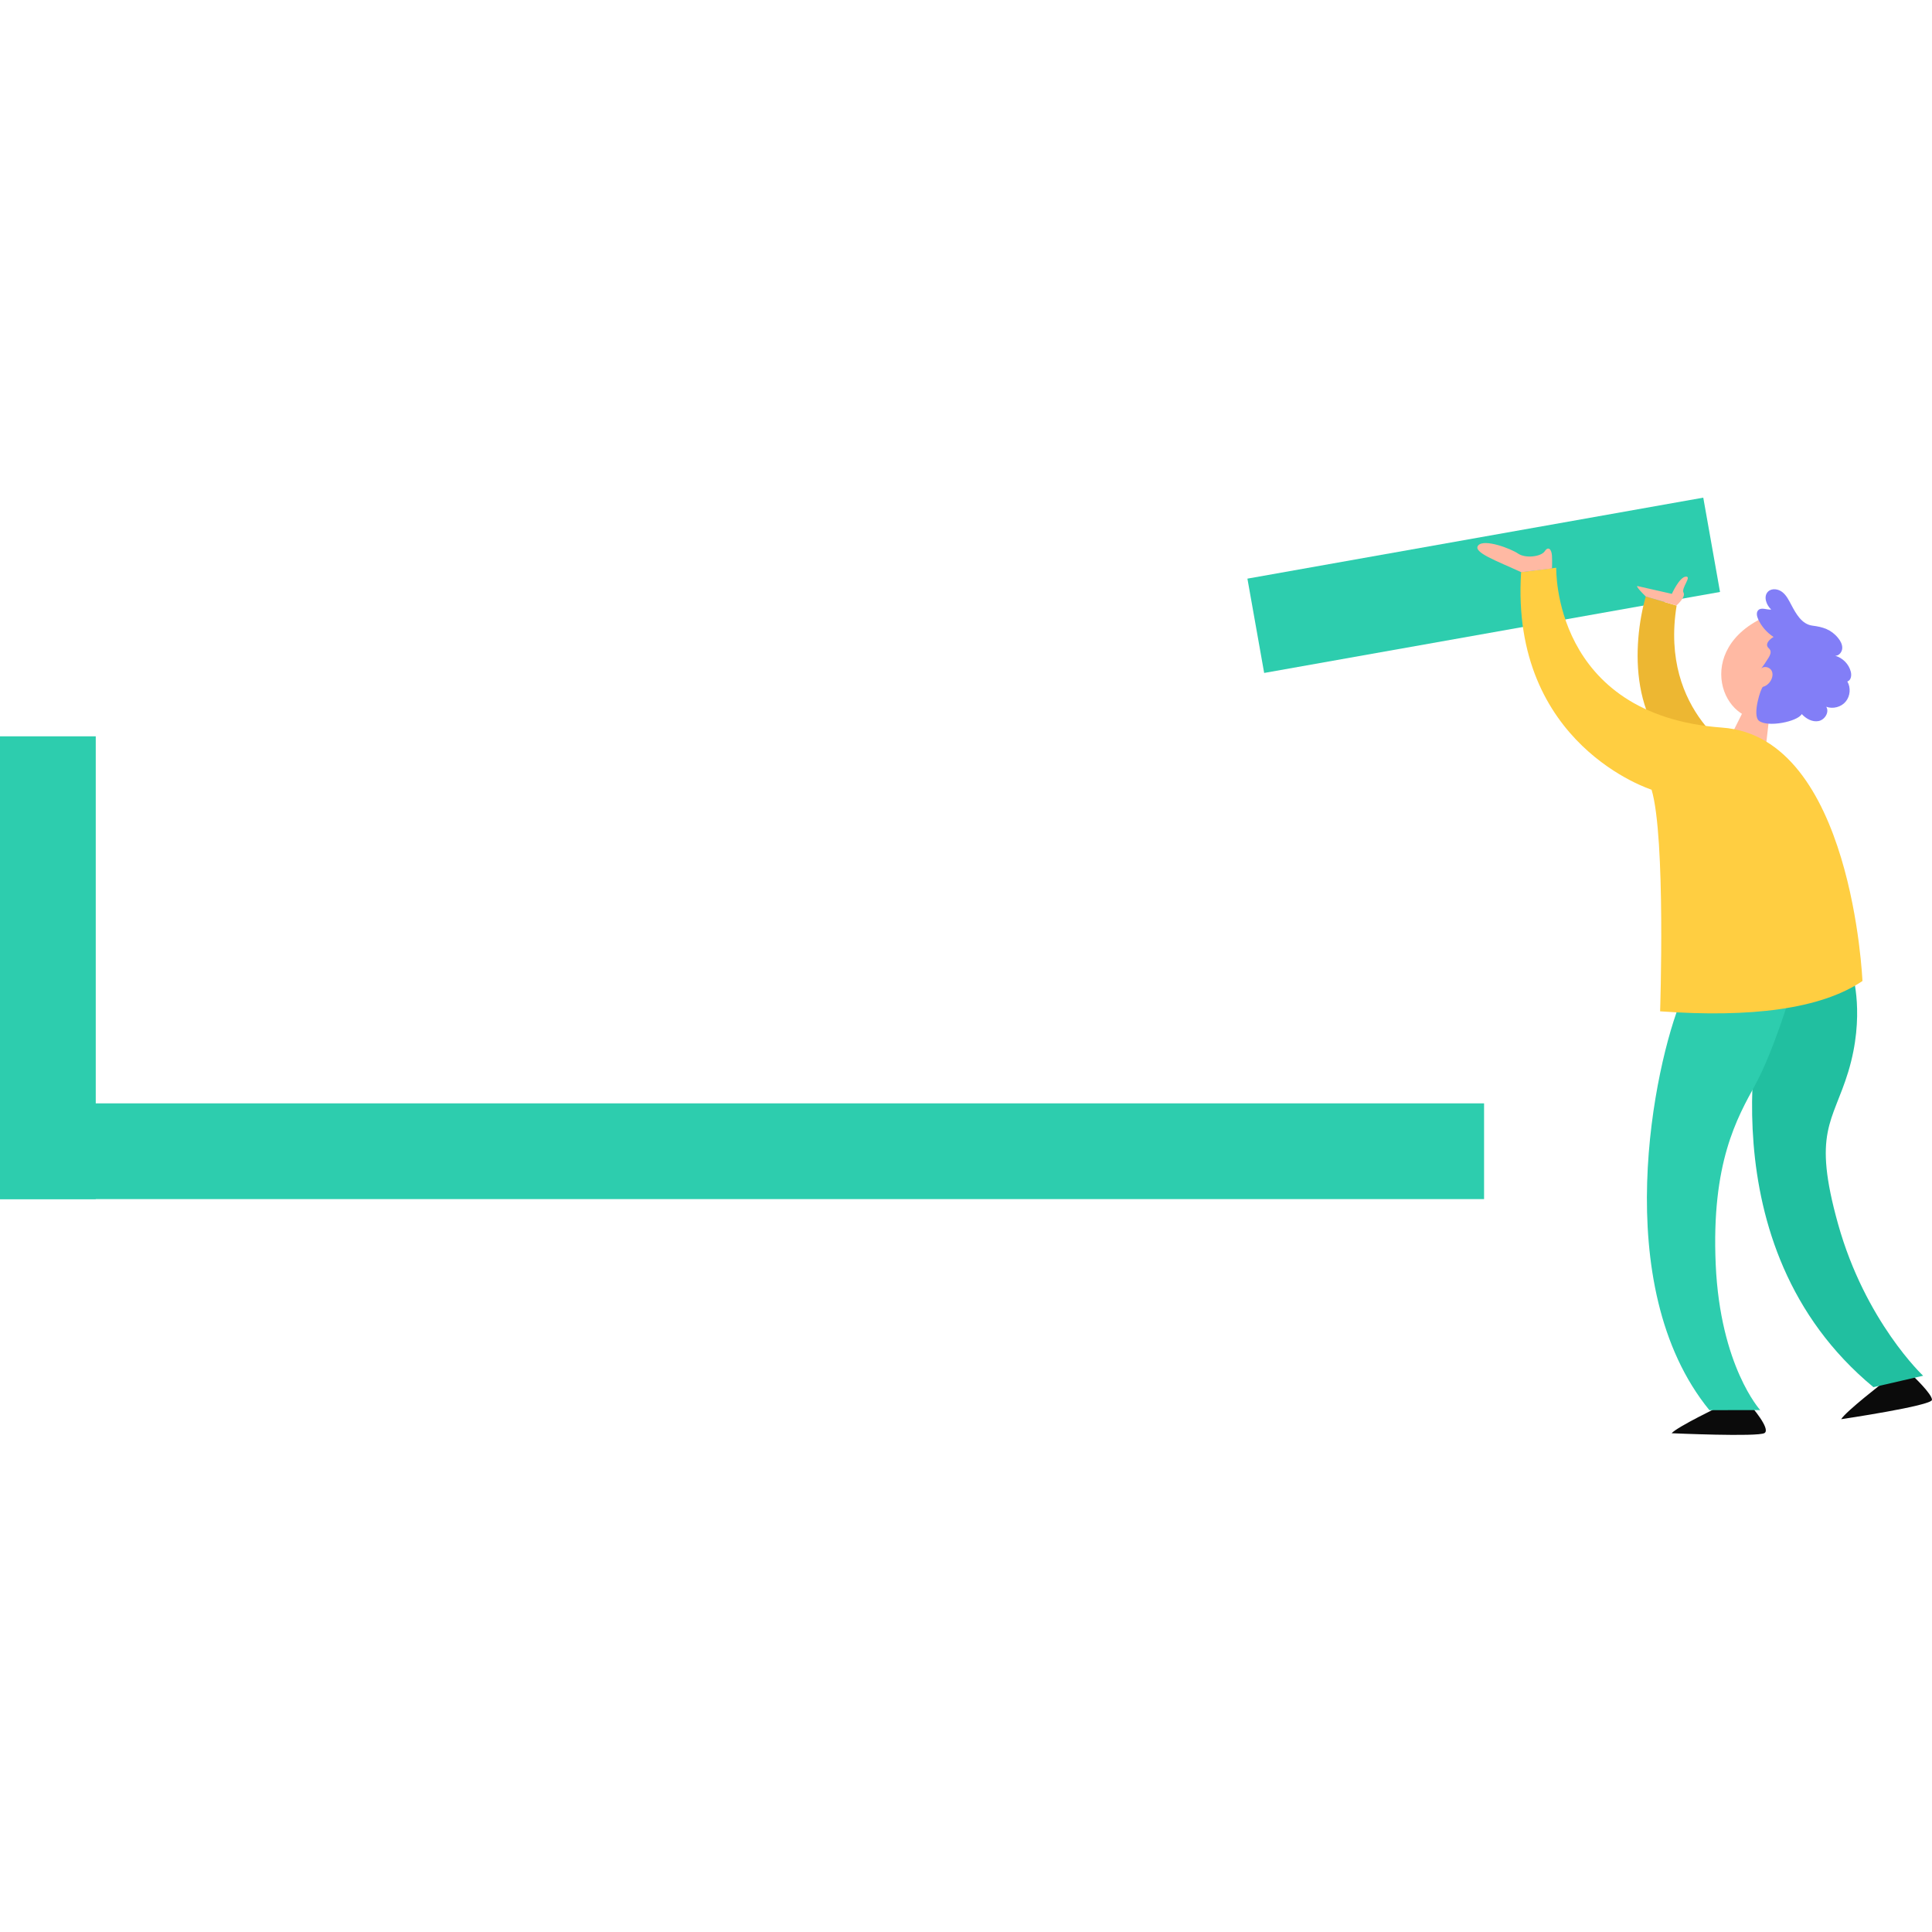 <?xml version="1.0" encoding="utf-8"?>
<!-- Generator: Adobe Illustrator 23.0.6, SVG Export Plug-In . SVG Version: 6.00 Build 0)  -->
<svg version="1.1" id="Layer_1" xmlns="http://www.w3.org/2000/svg" xmlns:xlink="http://www.w3.org/1999/xlink" x="0px" y="0px"
	 viewBox="0 0 235.28 235.28" style="enable-background:new 0 0 235.28 235.28;" xml:space="preserve">
<style type="text/css">
	.st0{fill:#7F9CA3;}
	.st1{fill:#2DCDAE;}
	.st2{fill:#4AD8BD;}
	.st3{fill:#FFCE41;}
	.st4{fill:#827EF7;}
	.st5{fill:#26B7D2;}
	.st6{fill:#9C9CEF;}
	.st7{fill:#0B0B0B;}
	.st8{fill:#009790;}
	.st9{opacity:0.2;fill:#5275A0;}
	.st10{fill:#3ECADD;}
	.st11{fill:#FFB9A3;}
	.st12{fill:#0056EC;}
	.st13{fill:#21BFA0;}
	.st14{fill:#EDB732;}
	.st15{fill:#023849;}
	.st16{fill:#024A67;}
</style>
<path class="st0" d="M1035.64,151l-33.39,22.26l-14.77,9.85v24.58c0,2.38,1.93,4.31,4.31,4.31h52.23h32.25
	c2.38,0,4.31-1.93,4.31-4.31v-24.58L1035.64,151z"/>
<path class="st1" d="M1078.57,181.11v24.58c0,2.38-1.93,4.31-4.31,4.31h-84.48c-2.38,0-4.31-1.93-4.31-4.31v-24.58l48.16-32.11
	L1078.57,181.11z"/>
<path class="st2" d="M1078.57,181.11v24.58c0,2.38-1.93,4.31-4.31,4.31h-32.25c-24.93-9.18-35.84-25.66-41.77-38.74l33.39-22.26
	L1078.57,181.11z"/>
<path class="st1" d="M1042.02,210h-52.23c-2.38,0-4.31-1.93-4.31-4.31v-24.58l14.77-9.85C1006.18,184.34,1017.08,200.82,1042.02,210
	z"/>
<path class="st0" d="M793.11,151l-33.39,22.26l-14.77,9.85v24.58c0,2.38,1.93,4.31,4.31,4.31h52.23h32.25
	c2.38,0,4.31-1.93,4.31-4.31v-24.58L793.11,151z"/>
<path class="st1" d="M724.05,181.11v24.6c0,2.37-1.92,4.29-4.29,4.29h-84.52c-2.37,0-4.29-1.92-4.29-4.29v-24.6L679.11,149
	L724.05,181.11z"/>
<path class="st2" d="M724.05,181.11v24.6c0,2.37-1.92,4.29-4.29,4.29h-32.27c-24.93-9.18-35.84-25.66-41.77-38.74L679.11,149
	L724.05,181.11z"/>
<path class="st1" d="M687.49,210h-52.25c-2.37,0-4.29-1.92-4.29-4.29v-24.6l14.77-9.85C651.65,184.34,662.56,200.82,687.49,210z"/>
<rect x="687" y="182" class="st3" width="18" height="18"/>
<path class="st4" d="M703,184v14h-4.02c-4.85-5.05-7.88-10.19-9.68-14H703z"/>
<rect x="651" y="184" class="st5" width="15" height="26"/>
<rect x="647.68" y="207" class="st3" width="22.32" height="3"/>
<polygon class="st0" points="727,179.11 727,186.11 679.11,152 628,186.11 628,179.11 679.11,145 "/>
<polygon class="st3" points="727,176.11 727,183.11 679.11,149 628,183.11 628,176.11 679.11,142 "/>
<path class="st6" d="M698.98,198H689v-14h0.3C691.1,187.81,694.13,192.95,698.98,198z"/>
<path class="st1" d="M836.05,181.11v24.58c0,2.38-1.93,4.31-4.31,4.31h-84.48c-2.38,0-4.31-1.93-4.31-4.31v-24.58L791.11,149
	L836.05,181.11z"/>
<path class="st2" d="M836.05,181.11v24.58c0,2.38-1.93,4.31-4.31,4.31h-32.25c-24.93-9.18-35.84-25.66-41.77-38.74L791.11,149
	L836.05,181.11z"/>
<path class="st1" d="M799.49,210h-52.23c-2.38,0-4.31-1.93-4.31-4.31v-24.58l14.77-9.85C763.65,184.34,774.56,200.82,799.49,210z"/>
<rect x="799" y="182" class="st3" width="18" height="18"/>
<path class="st4" d="M815,184v14h-4.02c-4.85-5.05-7.88-10.19-9.68-14H815z"/>
<rect x="763" y="184" class="st5" width="15" height="26"/>
<rect x="759.68" y="207" class="st3" width="22.32" height="3"/>
<path class="st6" d="M810.98,198H801v-14h0.3C803.1,187.81,806.13,192.95,810.98,198z"/>
<path class="st0" d="M909.11,151l-33.39,22.26l-14.77,9.85v24.58c0,2.38,1.93,4.31,4.31,4.31h52.23h32.25
	c2.38,0,4.31-1.93,4.31-4.31v-24.58L909.11,151z"/>
<path class="st1" d="M952.05,181.11v24.58c0,2.38-1.93,4.31-4.31,4.31h-84.48c-2.38,0-4.31-1.93-4.31-4.31v-24.58L907.11,149
	L952.05,181.11z"/>
<path class="st2" d="M952.05,181.11v24.58c0,2.38-1.93,4.31-4.31,4.31h-32.25c-24.93-9.18-35.84-25.66-41.77-38.74L907.11,149
	L952.05,181.11z"/>
<path class="st1" d="M915.49,210h-52.23c-2.38,0-4.31-1.93-4.31-4.31v-24.58l14.77-9.85C879.65,184.34,890.56,200.82,915.49,210z"/>
<rect x="879.07" y="184.01" transform="matrix(0.989 0.149 -0.149 0.989 39.105 -129.703)" class="st5" width="15" height="25.09"/>
<rect x="875.68" y="207" class="st3" width="22.32" height="3"/>
<rect x="1112" y="180" class="st1" width="6" height="29"/>
<rect x="1202" y="156" transform="matrix(0.175 0.985 -0.985 0.175 1161.932 -1045.74)" class="st1" width="6" height="29"/>
<rect x="1155.5" y="159.5" transform="matrix(-1.836970e-16 1 -1 -1.836970e-16 1364.5 -952.5)" class="st1" width="6" height="93"/>
<g>
	<path class="st4" d="M1081.32,191.63c2.76,1.01,5.16,4.18,4.61,6.49c-0.62,2.6-2.42,3.72-2.42,3.72l-0.57-1.04
		c0,0,1.43-2.24,1.31-3.3c-0.2-1.7-2.34-2.83-2.34-2.83L1081.32,191.63z"/>
	<path class="st7" d="M1074.52,220.98c0,0-1.7,0.68-2.12,1.07l3.36-0.01l0-1.07L1074.52,220.98z"/>
	<path class="st7" d="M1081.94,220.92c0,0,0.48,0.56,0.57,1.12l-2.29,0c0.04-0.39,0.2-0.76,0.43-1.12L1081.94,220.92z"/>
	<path class="st5" d="M1082.08,220.97l-1.56,0c0.03-1.84-0.35-8.13-0.72-12.82c-0.22-2.75-0.43-4.97-0.55-5.42l0.84-0.18l3.16-0.7
		C1083.79,204.31,1082.54,215.67,1082.08,220.97z"/>
	<path class="st8" d="M1076.33,202.63c-1.22,1.92-1.54,15.82-2.05,18.39l1.48,0.08c0,0,1.7-8.76,5.34-18.61L1076.33,202.63z"/>
	<path class="st9" d="M1081.73,202.5c-0.72,1.95-1.36,3.85-1.93,5.65c-0.22-2.75-0.43-4.97-0.55-5.42l0.84-0.18L1081.73,202.5z"/>
	<path class="st10" d="M1076.33,202.63c-1.22,1.92-1.54,15.82-2.05,18.39l1.48,0.08c0,0,1.7-8.76,5.34-18.61L1076.33,202.63z"/>
	<path class="st11" d="M1077.27,187.12c0,0-0.95,3.62,1.42,3.62l-0.14,0.93l1.8,0.2l-0.39-1.29c0,0,0.36-2.28,0.38-2.69
		C1080.39,187.11,1078.23,185.76,1077.27,187.12z"/>
	<path d="M1071.4,183.06l-0.01,2.96l-0.7,0c0,0,0.01-2.74,0.01-2.96c0-0.22-0.11-0.35-0.11-0.35c-0.12-0.13-0.27-0.15-0.43-0.07
		c-0.07,0.04-0.12,0.08-0.19,0.12c-0.07,0.05-0.13,0.11-0.22,0.12c-0.16,0.02-0.31,0-0.46-0.05c-0.07-0.03-0.11-0.07-0.15-0.13
		c-0.05-0.09-0.08-0.2-0.09-0.3c-0.03-0.25-0.01-0.5,0.12-0.73c0.02-0.02,0.05-0.05,0.07-0.07c0.08-0.02,0.16-0.05,0.24-0.07
		c0.21-0.04,0.4,0.01,0.58,0.12c0.07,0.05,0.15,0.08,0.22,0.13c0.02,0.01,0.04,0.01,0.05-0.01c0,0,0,0,0,0
		c0.07-0.09,0.16-0.13,0.27-0.14c0.29-0.05,0.58-0.09,0.88-0.09c0.28,0.01,0.53,0.09,0.77,0.24c0.02,0.01,0.04,0.03,0.06,0.04
		c0.05,0.04,0.09,0.09,0.14,0.13c0.03,0.04,0.06,0.08,0.09,0.12c0.21,0.28,0.37,0.59,0.5,0.92c0,0.01,0.01,0.02,0.01,0.03
		c-0.09,0.02-0.17,0.04-0.26,0.05c-0.01,0-0.03-0.01-0.04-0.02c-0.04-0.05-0.08-0.1-0.12-0.15c-0.15-0.18-0.3-0.34-0.49-0.47
		c-0.09-0.06-0.19-0.11-0.3-0.12c-0.21-0.03-0.41,0.12-0.44,0.34L1071.4,183.06z"/>
	<path class="st11" d="M1070.51,186.79c-0.02-0.67-0.57-0.49-0.27-1.59c0.19-0.68,1.58,0.11,1.41,0.58
		c-0.17,0.47-0.37,1.21-0.37,1.21L1070.51,186.79z"/>
	<path class="st12" d="M1078.71,191.45c-3.55,0.24-3.78,1.43-5.37,1.24c-2.35-0.28-1.94-4.64-1.65-6.21l-1.4,0
		c0,0-2.53,9.94,5.46,8.11c-0.31,1.74,1.68,4.59-0.25,8.04c3.03,0.82,5.87,1.03,8.29-0.02c-0.42-0.57,0.87-6.35-1.66-10.51
		C1081.63,191.29,1078.97,191.43,1078.71,191.45z"/>
	<path class="st6" d="M1078.71,191.45c-3.55,0.24-3.78,1.43-5.37,1.24c-2.35-0.28-1.94-4.64-1.65-6.21l-1.4,0
		c0,0-2.53,9.94,5.46,8.11c-0.31,1.74,1.68,4.59-0.25,8.04c3.03,0.82,5.87,1.03,8.29-0.02c-0.42-0.57,0.87-6.35-1.66-10.51
		C1081.63,191.29,1078.97,191.43,1078.71,191.45z"/>
	<path class="st3" d="M1078.22,187.81c0.23,0.06,0.5,0.1,0.62,0.3c0.08,0.13,0.07,0.29,0.07,0.43c0.04-0.16,0.21-0.27,0.38-0.25
		c0.17,0.02,0.31,0.17,0.31,0.33c0,0.08-0.02,0.15-0.05,0.22c-0.07,0.18-0.16,0.34-0.26,0.5c0.29,0.11,0.53,0.95,0.68,1.22
		c0.49-0.12,1.57-0.54,1.67-2.27c0.04-0.8-0.2-1.77-1.07-2.3c-0.62-0.38-1.64-0.38-2.34-0.2c-0.57,0.15-1.48,0.72-1.06,1.39
		C1077.37,187.52,1077.83,187.72,1078.22,187.81z"/>
</g>
<g>
	<path class="st4" d="M691.16,202.97c3.98,1.46,7.44,6.03,6.64,9.35c-0.9,3.75-3.48,5.37-3.48,5.37l-0.81-1.51
		c0,0,2.07-3.23,1.89-4.76c-0.29-2.44-3.37-4.08-3.37-4.08L691.16,202.97z"/>
	<path class="st7" d="M681.36,245.27c0,0-2.44,0.99-3.06,1.54l4.84-0.01l0-1.54L681.36,245.27z"/>
	<path class="st7" d="M692.06,245.18c0,0,0.69,0.8,0.82,1.61l-3.3,0.01c0.06-0.56,0.29-1.09,0.62-1.61L692.06,245.18z"/>
	<path class="st5" d="M692.26,245.25l-2.26,0c0.05-2.66-0.5-11.71-1.03-18.48c-0.31-3.97-0.62-7.16-0.8-7.8l1.21-0.27l4.56-1.01
		C694.72,221.25,692.92,237.62,692.26,245.25z"/>
	<path class="st8" d="M683.97,218.82c-1.76,2.77-2.21,22.79-2.95,26.5l2.14,0.12c0,0,2.46-12.62,7.69-26.81L683.97,218.82z"/>
	<path class="st9" d="M691.75,218.63c-1.03,2.8-1.96,5.55-2.78,8.14c-0.31-3.97-0.62-7.16-0.8-7.8l1.21-0.27L691.75,218.63z"/>
	<path class="st10" d="M683.97,218.82c-1.76,2.77-2.21,22.79-2.95,26.5l2.14,0.12c0,0,2.46-12.62,7.69-26.81L683.97,218.82z"/>
	<path class="st11" d="M685.31,196.47c0,0-1.37,5.22,2.05,5.21l-0.2,1.33l2.6,0.28l-0.56-1.86c0,0,0.51-3.28,0.55-3.87
		C689.81,196.46,686.71,194.51,685.31,196.47z"/>
	<g>
		
			<rect x="675.85" y="190.62" transform="matrix(1 -1.973264e-03 1.973264e-03 1 -0.379 1.335)" class="st7" width="1.01" height="4.26"/>
	</g>
	<path class="st11" d="M675.58,195.99c-0.03-0.97-0.82-0.71-0.39-2.29c0.27-0.97,2.28,0.16,2.03,0.83
		c-0.25,0.68-0.54,1.74-0.54,1.74L675.58,195.99z"/>
	<path class="st12" d="M687.39,202.71c-5.11,0.34-5.45,2.06-7.74,1.79c-3.39-0.4-2.79-6.69-2.38-8.95l-2.02,0
		c0,0-3.65,14.33,7.87,11.68c-0.44,2.51,2.42,6.61-0.36,11.59c4.37,1.19,8.45,1.48,11.95-0.02c-0.61-0.82,1.25-9.15-2.4-15.15
		C691.6,202.49,687.76,202.68,687.39,202.71z"/>
	<path class="st6" d="M687.39,202.71c-5.11,0.34-5.45,2.06-7.74,1.79c-3.39-0.4-2.79-6.69-2.38-8.95l-2.02,0
		c0,0-3.65,14.33,7.87,11.68c-0.44,2.51,2.42,6.61-0.36,11.59c4.37,1.19,8.45,1.48,11.95-0.02c-0.61-0.82,1.25-9.15-2.4-15.15
		C691.6,202.49,687.76,202.68,687.39,202.71z"/>
	<path class="st3" d="M686.68,197.47c0.33,0.09,0.72,0.15,0.9,0.43c0.12,0.18,0.11,0.41,0.1,0.63c0.06-0.22,0.31-0.39,0.55-0.36
		c0.24,0.03,0.44,0.24,0.45,0.47c0,0.11-0.03,0.21-0.07,0.32c-0.1,0.25-0.23,0.5-0.38,0.72c0.42,0.15,0.77,1.38,0.98,1.76
		c0.7-0.18,2.27-0.78,2.4-3.27c0.06-1.16-0.29-2.55-1.55-3.32c-0.89-0.55-2.36-0.55-3.38-0.29c-0.82,0.21-2.14,1.03-1.53,2
		C685.46,197.04,686.13,197.33,686.68,197.47z"/>
</g>
<g>
	<polygon class="st11" points="1221.45,178.01 1220.6,179.71 1222.67,180.55 1222.89,178.6 	"/>
	<path class="st11" d="M1222.69,172.47c-4.69,2.04-2.77,6.99,0.09,6.4c1.39-0.28,2.09-4.75,2.09-4.75L1222.69,172.47z"/>
	<path class="st4" d="M1224.25,171.77c-0.15-0.29-0.3-0.59-0.55-0.8c-0.25-0.2-0.66-0.27-0.89-0.05c-0.32,0.29-0.13,0.84,0.19,1.13
		c-0.27,0.03-0.6-0.16-0.8,0.03c-0.15,0.14-0.1,0.4-0.01,0.59c0.21,0.45,0.54,0.84,0.96,1.1c-0.24,0.14-0.51,0.4-0.37,0.63
		c0.04,0.06,0.11,0.11,0.14,0.17c0.09,0.15,0,0.34-0.09,0.5c-0.15,0.24-0.31,0.48-0.48,0.71c0.16-0.22,0.55-0.13,0.67,0.12
		s0.02,0.55-0.17,0.76c-0.1,0.11-0.23,0.21-0.38,0.24c-0.13,0.03-0.7,1.79-0.25,2.13c0.55,0.43,2.41,0.06,2.68-0.42
		c0.27,0.29,0.66,0.51,1.05,0.44c0.39-0.08,0.69-0.56,0.48-0.9c0.42,0.16,0.93,0.02,1.22-0.33s0.33-0.87,0.1-1.26
		c0.23-0.07,0.28-0.38,0.22-0.61c-0.12-0.47-0.5-0.87-0.97-1c0.24,0,0.43-0.23,0.44-0.47c0.01-0.24-0.11-0.46-0.26-0.64
		c-0.44-0.54-0.96-0.69-1.61-0.77C1224.9,172.98,1224.54,172.31,1224.25,171.77z"/>
	<path class="st7" d="M1219.86,221.95c0,0-2.74,1.32-3.11,1.73c0,0,5.4,0.24,5.82-0.01c0.42-0.25-0.86-1.72-0.86-1.72
		L1219.86,221.95z"/>
	<path class="st7" d="M1230.06,220.46c0,0-2.41,1.86-2.69,2.33c0,0,5.69-0.84,5.69-1.22c0-0.37-1.2-1.5-1.2-1.5L1230.06,220.46z"/>
	<path class="st13" d="M1222.51,196.52c-0.1,0.56-3.86,15.38,6.89,24.27l3.11-0.71c0,0-3.62-3.4-5.33-9.51
		c-1.61-5.78-0.33-6.35,0.64-9.53c1.07-3.52,0.27-6.08,0.27-6.08L1222.51,196.52z"/>
	<path class="st1" d="M1217.38,196.47c-1.7,4.07-4.63,17.94,1.75,25.75l3.18-0.01c0,0-2.51-2.75-2.79-9.12
		c-0.28-6.37,1.34-9.17,2.48-11.28c1.14-2.1,2.2-5.68,2.2-5.68L1217.38,196.47z"/>
	<path class="st14" d="M1215.13,171.24c-0.85,2.98-1.12,8.49,3.11,10.71l2.83-0.69c0,0-5.11-2.68-4.02-9.45L1215.13,171.24z"/>
	<path class="st3" d="M1207.32,169.71l2.2-0.27c0,0-0.26,9.24,10.41,10.02c8.15,0.59,8.79,15.88,8.79,15.88
		c-2.63,1.77-7.03,2.3-12.68,1.9c0,0,0.36-10.9-0.54-13.89C1215.5,183.35,1206.63,180.56,1207.32,169.71z"/>
	<path class="st11" d="M1204.63,168.04c-0.37,0.43,1.18,0.98,2.69,1.68l1.93-0.24c0,0,0.02-0.39,0-0.79
		c-0.02-0.4-0.23-0.63-0.45-0.29c-0.23,0.35-1.21,0.46-1.67,0.15C1206.67,168.23,1205,167.6,1204.63,168.04z"/>
	<path class="st11" d="M1215.13,171.24c-0.71-0.7-0.52-0.65-0.52-0.65l2.16,0.49c0,0,0.47-1.05,0.88-1.08
		c0.4-0.03-0.3,0.73-0.14,1.01c0.16,0.28-0.44,0.81-0.44,0.81L1215.13,171.24z"/>
</g>
<g>
	<polygon class="st11" points="876.43,193.37 876.88,194.27 875.78,194.72 875.66,193.68 	"/>
	<path class="st11" d="M875.76,190.43c2.49,1.08,1.47,3.71-0.05,3.4c-0.74-0.15-1.11-2.52-1.11-2.52L875.76,190.43z"/>
	<path class="st3" d="M874.94,190.06c0.08-0.15,0.16-0.31,0.29-0.42s0.35-0.14,0.48-0.02c0.17,0.16,0.07,0.45-0.1,0.6
		c0.15,0.02,0.32-0.08,0.43,0.02c0.08,0.08,0.05,0.21,0.01,0.31c-0.11,0.24-0.29,0.44-0.51,0.58c0.13,0.07,0.27,0.21,0.2,0.33
		c-0.02,0.03-0.06,0.06-0.08,0.09c-0.05,0.08,0,0.18,0.05,0.26c0.08,0.13,0.16,0.26,0.25,0.38c-0.09-0.12-0.29-0.07-0.36,0.06
		c-0.06,0.13-0.01,0.29,0.09,0.4c0.05,0.06,0.12,0.11,0.2,0.13c0.07,0.02,0.37,0.95,0.13,1.13c-0.29,0.23-1.28,0.03-1.42-0.23
		c-0.14,0.16-0.35,0.27-0.56,0.23c-0.21-0.04-0.37-0.3-0.25-0.48c-0.22,0.08-0.5,0.01-0.65-0.17c-0.15-0.18-0.18-0.46-0.05-0.67
		c-0.12-0.04-0.15-0.2-0.12-0.33c0.06-0.25,0.27-0.46,0.51-0.53c-0.13,0-0.23-0.12-0.23-0.25c-0.01-0.13,0.06-0.24,0.14-0.34
		c0.23-0.29,0.51-0.37,0.86-0.41C874.59,190.7,874.78,190.35,874.94,190.06z"/>
	<path class="st7" d="M877.27,216.69c0,0,1.46,0.7,1.65,0.92c0,0-2.86,0.13-3.09-0.01c-0.22-0.14,0.46-0.91,0.46-0.91L877.27,216.69
		z"/>
	<path class="st7" d="M871.85,215.9c0,0,1.28,0.99,1.43,1.24c0,0-3.02-0.45-3.02-0.65s0.64-0.8,0.64-0.8L871.85,215.9z"/>
	<path class="st15" d="M875.86,203.2c0.05,0.3,2.05,8.16-3.66,12.88l-1.65-0.38c0,0,1.92-1.8,2.83-5.05
		c0.86-3.07,0.18-3.37-0.34-5.06c-0.57-1.87-0.15-3.23-0.15-3.23L875.86,203.2z"/>
	<path class="st16" d="M878.59,203.17c0.9,2.16,2.46,9.52-0.93,13.67l-1.69,0c0,0,1.33-1.46,1.48-4.84s-0.71-4.87-1.32-5.99
		c-0.61-1.12-1.17-3.01-1.17-3.01L878.59,203.17z"/>
	<path class="st4" d="M879.78,189.78c0.45,1.58,0.6,4.51-1.65,5.68l-1.5-0.37c0,0,2.71-1.42,2.13-5.02L879.78,189.78z"/>
	<path class="st6" d="M883.92,188.97l-1.17-0.14c0,0,0.14,4.9-5.52,5.32c-4.32,0.32-4.66,8.43-4.66,8.43
		c1.39,0.94,3.73,1.22,6.73,1.01c0,0-0.19-5.79,0.28-7.37C879.58,196.21,884.29,194.72,883.92,188.97z"/>
	<path class="st11" d="M885.35,188.08c0.2,0.23-0.63,0.52-1.43,0.89l-1.03-0.13c0,0-0.01-0.2,0-0.42c0.01-0.21,0.12-0.34,0.24-0.15
		c0.12,0.18,0.64,0.25,0.88,0.08C884.27,188.18,885.15,187.85,885.35,188.08z"/>
	<path class="st11" d="M879.78,189.78c0.38-0.37,0.28-0.35,0.28-0.35l-1.15,0.26c0,0-0.25-0.56-0.47-0.57
		c-0.21-0.02,0.16,0.39,0.08,0.53s0.23,0.43,0.23,0.43L879.78,189.78z"/>
</g>
<g>
	<path class="st9" d="M808.19,177.93c-4.36-0.17-10.36,3.06-8.23,10.94c-0.05,0.67,0.35,1.14,0.78,1.01
		c0.42-0.13,0.05-1.39,0.05-1.39c0.73-5.86,2.08-6.87,4.39-6.85l5.41-0.01c1.34,0.2,3.76,1.13,4.13,5.82l1.35,0.25
		C816.16,184.31,815.34,178.21,808.19,177.93z"/>
	<path class="st5" d="M808.19,177.25c-4.36-0.17-10.36,3.06-8.23,10.94l0.83-0.38c0.73-5.86,2.08-6.87,4.39-6.85l5.41-0.01
		c1.34,0.2,3.83,1.38,4.19,6.07l1.28,0C816.16,183.62,815.34,177.52,808.19,177.25z"/>
	<path class="st11" d="M807.3,177.37l-0.65,1.42c0,0,0.08,0.8,0.86,0.78s0.89-0.38,0.89-0.38l0.1-1.63L807.3,177.37z"/>
	<path class="st11" d="M810.63,176.19c-0.74,1.3-1.06,1.71-2.03,1.91c-1.25,0.25-2.65-0.59-2-2.67c0.53-1.69,1.34-1.43,2.12-1.37
		C809.51,174.12,811.42,174.78,810.63,176.19z"/>
	<path class="st3" d="M807.69,175.16c-0.2-0.1-0.45-0.02-0.6,0.15c-0.16,0.16-0.23,0.41-0.17,0.63c-0.3,0-0.57,0.3-0.54,0.6
		c-0.21-0.48-0.09-0.98-0.14-1.47c-0.04-0.49,0.01-1.03,0.33-1.41c0.13-0.15,0.3-0.27,0.48-0.37c0.68-0.36,1.53-0.37,2.22-0.03
		c0.14,0.07,0.5,0.3,1,0.18c0.95-0.23,1.51,0.41,0.94,1.02c0.18,0.07,0.39,0.15,0.47,0.32c0.02,0.05,0.03,0.1,0,0.14
		c-0.02,0.03-0.05,0.04-0.09,0.05c-0.16,0.05-0.33,0.07-0.5,0.04c0.06,0.05,0.42,0.08,0.52,0.28c0.28,0.55-0.84,0.27-1.01,0.22
		c0.2,0.04,0.71,0.45,0.54,0.73c-0.03,0.06-0.73,0.46-1.45-0.39c-0.17-0.2-0.38-0.38-0.63-0.45c-0.2-0.05-0.4,0.02-0.59,0.09
		c-0.14,0.05-0.49,0.27-0.6,0.14C807.78,175.49,807.92,175.27,807.69,175.16z"/>
	<path class="st11" d="M814.91,187.01c-0.19,0.66-0.37,0.7-0.15,0.84C815,188,815,188,815,188c0.29,0.35,0.76,1.02,1,1
		c0.32-0.03,0.26-1.2,0.26-1.2s-0.24-0.7-0.41-0.79S814.91,187.01,814.91,187.01z"/>
	<path class="st11" d="M800.79,187.8c0.14,0.35,0.18,0.35,0.38,0.77c0.38,0.81-0.5,2.08-1.05,0.69c-0.15-0.38-0.15-1.08-0.15-1.08
		L800.79,187.8z"/>
</g>
<path class="st6" d="M679.16,190.63h-5.62c-0.54,0-0.98-0.44-0.98-0.98l0,0c0-0.54,0.44-0.98,0.98-0.98h5.62
	c0.54,0,0.98,0.44,0.98,0.98l0,0C680.14,190.19,679.7,190.63,679.16,190.63z"/>
<g>
	<rect y="89.67" class="st1" width="11.66" height="56.36"/>
	
		<rect x="174.9" y="43.03" transform="matrix(0.175 0.985 -0.985 0.175 219.202 -119.203)" class="st1" width="11.66" height="56.36"/>
	
		<rect x="84.54" y="49.83" transform="matrix(-1.836970e-16 1 -1 -1.836970e-16 230.561 49.828)" class="st1" width="11.66" height="180.73"/>
	<g>
		<polygon class="st11" points="212.7,85.8 211.05,89.1 215.07,90.74 215.5,86.94 		"/>
		<path class="st11" d="M215.12,75.04c-9.11,3.97-5.38,13.58,0.17,12.45c2.7-0.55,4.07-9.24,4.07-9.24L215.12,75.04z"/>
		<path class="st4" d="M218.15,73.67c-0.3-0.56-0.58-1.15-1.08-1.55c-0.49-0.4-1.28-0.52-1.74-0.09c-0.61,0.57-0.25,1.64,0.37,2.2
			c-0.53,0.06-1.17-0.3-1.56,0.06c-0.3,0.28-0.19,0.77-0.02,1.14c0.4,0.87,1.06,1.62,1.87,2.14c-0.46,0.26-1,0.77-0.72,1.22
			c0.08,0.13,0.21,0.21,0.28,0.34c0.18,0.29,0.01,0.67-0.17,0.96c-0.29,0.47-0.6,0.93-0.93,1.38c0.31-0.43,1.08-0.25,1.31,0.23
			c0.23,0.48,0.03,1.07-0.32,1.47c-0.2,0.22-0.45,0.4-0.74,0.47c-0.25,0.06-1.35,3.47-0.49,4.14c1.06,0.83,4.68,0.11,5.21-0.82
			c0.52,0.57,1.29,1,2.05,0.85c0.76-0.15,1.34-1.09,0.93-1.74c0.82,0.3,1.82,0.04,2.37-0.63c0.56-0.67,0.64-1.7,0.2-2.45
			c0.45-0.13,0.54-0.74,0.42-1.19c-0.23-0.92-0.98-1.68-1.89-1.94c0.46,0.01,0.83-0.46,0.85-0.92c0.02-0.46-0.22-0.9-0.51-1.25
			c-0.86-1.05-1.87-1.34-3.13-1.5C219.41,76.02,218.71,74.72,218.15,73.67z"/>
		<path class="st7" d="M209.61,171.18c0,0-5.33,2.56-6.04,3.36c0,0,10.49,0.47,11.31-0.02c0.82-0.49-1.68-3.34-1.68-3.34
			L209.61,171.18z"/>
		<path class="st7" d="M229.44,168.29c0,0-4.68,3.61-5.22,4.54c0,0,11.06-1.64,11.06-2.36c0-0.72-2.33-2.92-2.33-2.92L229.44,168.29
			z"/>
		<path class="st13" d="M214.76,121.77c-0.2,1.08-7.49,29.89,13.39,47.16l6.05-1.39c0,0-7.04-6.6-10.36-18.48
			c-3.14-11.23-0.65-12.34,1.24-18.53c2.08-6.85,0.53-11.82,0.53-11.82L214.76,121.77z"/>
		<path class="st1" d="M204.78,121.68c-3.31,7.91-8.99,34.87,3.39,50.05l6.19-0.01c0,0-4.87-5.34-5.42-17.73s2.6-17.83,4.83-21.91
			c2.22-4.09,4.28-11.03,4.28-11.03L204.78,121.68z"/>
		<path class="st14" d="M200.42,72.64c-1.64,5.79-2.18,16.5,6.05,20.81l5.51-1.34c0,0-9.93-5.21-7.8-18.36L200.42,72.64z"/>
		<path class="st3" d="M185.24,69.67l4.28-0.53c0,0-0.51,17.96,20.22,19.47c15.83,1.15,17.07,30.86,17.07,30.86
			c-5.1,3.44-13.67,4.48-24.64,3.69c0,0,0.7-21.19-1.04-26.99C201.13,96.17,183.9,90.75,185.24,69.67z"/>
		<path class="st11" d="M180.02,66.42c-0.72,0.84,2.3,1.9,5.23,3.26l3.75-0.46c0,0,0.04-0.75,0-1.53s-0.44-1.23-0.88-0.56
			c-0.45,0.67-2.34,0.9-3.24,0.29C183.98,66.8,180.74,65.58,180.02,66.42z"/>
		<path class="st11" d="M200.42,72.64c-1.37-1.35-1.01-1.27-1.01-1.27l4.19,0.95c0,0,0.92-2.05,1.7-2.1
			c0.78-0.06-0.59,1.41-0.28,1.95c0.31,0.54-0.86,1.57-0.86,1.57L200.42,72.64z"/>
	</g>
</g>
</svg>
